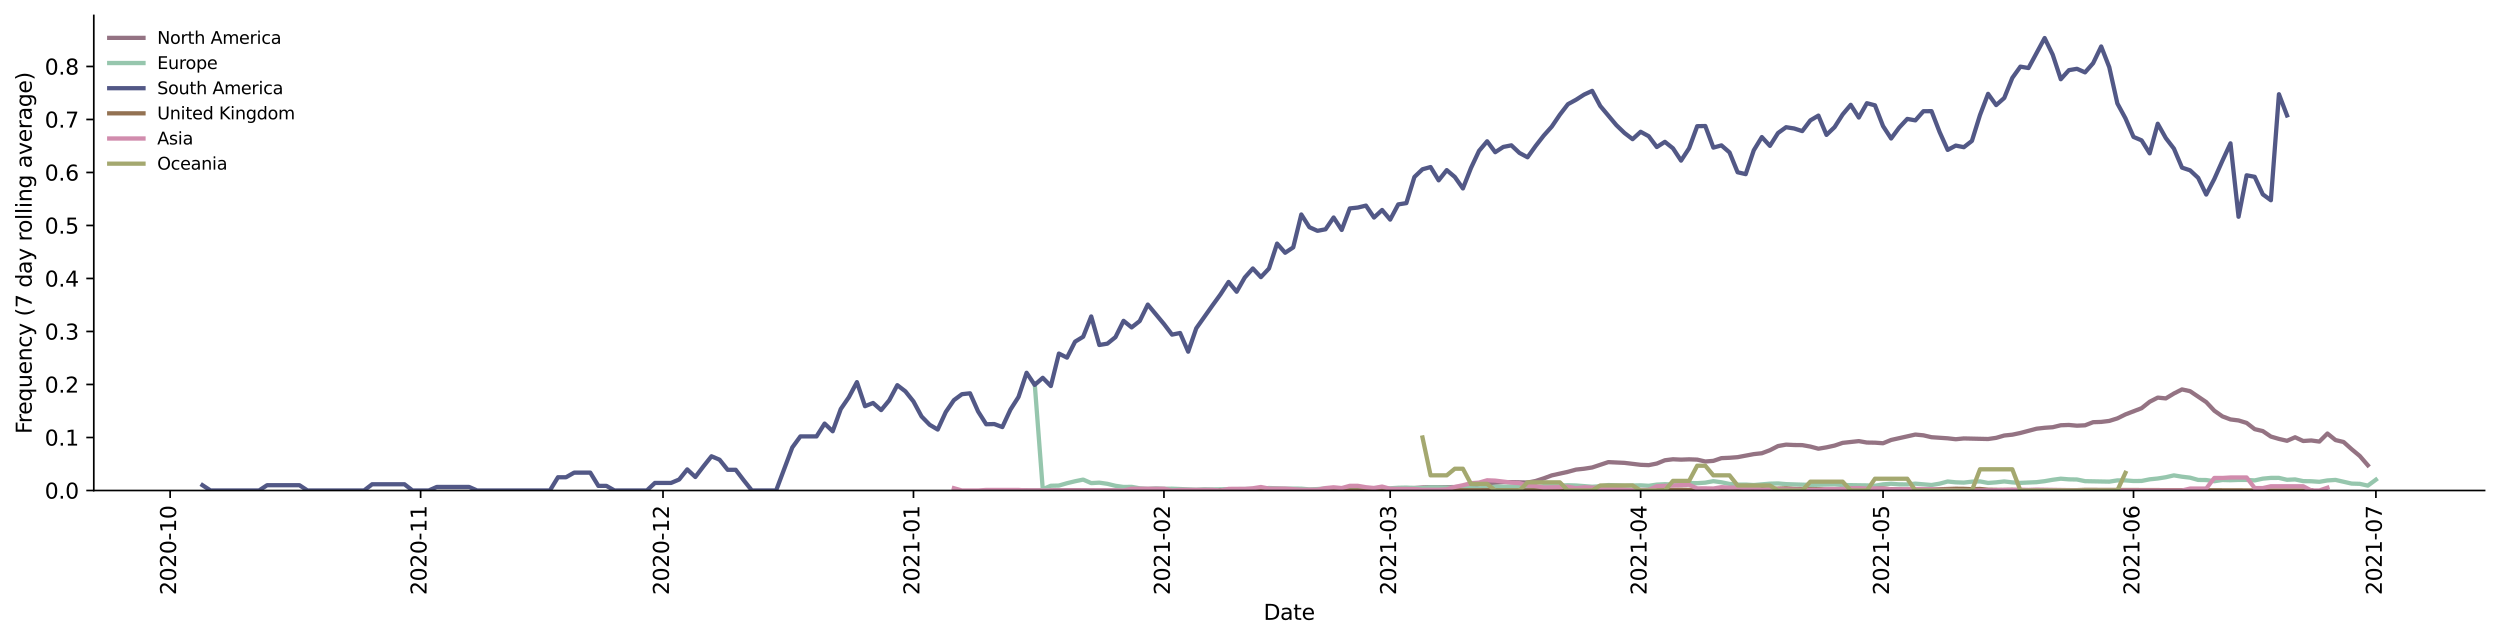 <?xml version="1.0" encoding="utf-8" standalone="no"?>
<!DOCTYPE svg PUBLIC "-//W3C//DTD SVG 1.1//EN"
  "http://www.w3.org/Graphics/SVG/1.1/DTD/svg11.dtd">
<svg height="298.621pt" version="1.1" viewBox="0 0 1166.981 298.621" width="1166.981pt" xmlns="http://www.w3.org/2000/svg" xmlns:xlink="http://www.w3.org/1999/xlink">
 <defs>
  <style type="text/css">*{stroke-linecap:butt;stroke-linejoin:round;}</style>
 </defs>
 <g id="figure_1">
  <g id="patch_1">
   <path d="M 0 298.621 
L 1166.981 298.621 
L 1166.981 0 
L 0 0 
z
" style="fill:#ffffff;"/>
  </g>
  <g id="axes_1">
   <g id="patch_2">
    <path d="M 43.781 228.96 
L 1159.781 228.96 
L 1159.781 7.2 
L 43.781 7.2 
z
" style="fill:#ffffff;"/>
   </g>
   <g id="matplotlib.axis_1">
    <g id="xtick_1">
     <g id="line2d_1">
      <defs>
       <path d="M 0 0 
L 0 3.5 
" id="me58a232f6e" style="stroke:#000000;stroke-width:0.8;"/>
      </defs>
      <g>
       <use style="stroke:#000000;stroke-width:0.8;" x="79.422" xlink:href="#me58a232f6e" y="228.96"/>
      </g>
     </g>
     <g id="text_1">
      <!-- 2020-10 -->
      <g transform="translate(82.182 277.743)rotate(-90)scale(0.1 -0.1)">
       <defs>
        <path d="M 1228 531 
L 3431 531 
L 3431 0 
L 469 0 
L 469 531 
Q 828 903 1448 1529 
Q 2069 2156 2228 2338 
Q 2531 2678 2651 2914 
Q 2772 3150 2772 3378 
Q 2772 3750 2511 3984 
Q 2250 4219 1831 4219 
Q 1534 4219 1204 4116 
Q 875 4013 500 3803 
L 500 4441 
Q 881 4594 1212 4672 
Q 1544 4750 1819 4750 
Q 2544 4750 2975 4387 
Q 3406 4025 3406 3419 
Q 3406 3131 3298 2873 
Q 3191 2616 2906 2266 
Q 2828 2175 2409 1742 
Q 1991 1309 1228 531 
z
" id="DejaVuSans-32" transform="scale(0.016)"/>
        <path d="M 2034 4250 
Q 1547 4250 1301 3770 
Q 1056 3291 1056 2328 
Q 1056 1369 1301 889 
Q 1547 409 2034 409 
Q 2525 409 2770 889 
Q 3016 1369 3016 2328 
Q 3016 3291 2770 3770 
Q 2525 4250 2034 4250 
z
M 2034 4750 
Q 2819 4750 3233 4129 
Q 3647 3509 3647 2328 
Q 3647 1150 3233 529 
Q 2819 -91 2034 -91 
Q 1250 -91 836 529 
Q 422 1150 422 2328 
Q 422 3509 836 4129 
Q 1250 4750 2034 4750 
z
" id="DejaVuSans-30" transform="scale(0.016)"/>
        <path d="M 313 2009 
L 1997 2009 
L 1997 1497 
L 313 1497 
L 313 2009 
z
" id="DejaVuSans-2d" transform="scale(0.016)"/>
        <path d="M 794 531 
L 1825 531 
L 1825 4091 
L 703 3866 
L 703 4441 
L 1819 4666 
L 2450 4666 
L 2450 531 
L 3481 531 
L 3481 0 
L 794 0 
L 794 531 
z
" id="DejaVuSans-31" transform="scale(0.016)"/>
       </defs>
       <use xlink:href="#DejaVuSans-32"/>
       <use x="63.623" xlink:href="#DejaVuSans-30"/>
       <use x="127.246" xlink:href="#DejaVuSans-32"/>
       <use x="190.869" xlink:href="#DejaVuSans-30"/>
       <use x="254.492" xlink:href="#DejaVuSans-2d"/>
       <use x="290.576" xlink:href="#DejaVuSans-31"/>
       <use x="354.199" xlink:href="#DejaVuSans-30"/>
      </g>
     </g>
    </g>
    <g id="xtick_2">
     <g id="line2d_2">
      <g>
       <use style="stroke:#000000;stroke-width:0.8;" x="196.34" xlink:href="#me58a232f6e" y="228.96"/>
      </g>
     </g>
     <g id="text_2">
      <!-- 2020-11 -->
      <g transform="translate(199.1 277.743)rotate(-90)scale(0.1 -0.1)">
       <use xlink:href="#DejaVuSans-32"/>
       <use x="63.623" xlink:href="#DejaVuSans-30"/>
       <use x="127.246" xlink:href="#DejaVuSans-32"/>
       <use x="190.869" xlink:href="#DejaVuSans-30"/>
       <use x="254.492" xlink:href="#DejaVuSans-2d"/>
       <use x="290.576" xlink:href="#DejaVuSans-31"/>
       <use x="354.199" xlink:href="#DejaVuSans-31"/>
      </g>
     </g>
    </g>
    <g id="xtick_3">
     <g id="line2d_3">
      <g>
       <use style="stroke:#000000;stroke-width:0.8;" x="309.487" xlink:href="#me58a232f6e" y="228.96"/>
      </g>
     </g>
     <g id="text_3">
      <!-- 2020-12 -->
      <g transform="translate(312.246 277.743)rotate(-90)scale(0.1 -0.1)">
       <use xlink:href="#DejaVuSans-32"/>
       <use x="63.623" xlink:href="#DejaVuSans-30"/>
       <use x="127.246" xlink:href="#DejaVuSans-32"/>
       <use x="190.869" xlink:href="#DejaVuSans-30"/>
       <use x="254.492" xlink:href="#DejaVuSans-2d"/>
       <use x="290.576" xlink:href="#DejaVuSans-31"/>
       <use x="354.199" xlink:href="#DejaVuSans-32"/>
      </g>
     </g>
    </g>
    <g id="xtick_4">
     <g id="line2d_4">
      <g>
       <use style="stroke:#000000;stroke-width:0.8;" x="426.404" xlink:href="#me58a232f6e" y="228.96"/>
      </g>
     </g>
     <g id="text_4">
      <!-- 2021-01 -->
      <g transform="translate(429.164 277.743)rotate(-90)scale(0.1 -0.1)">
       <use xlink:href="#DejaVuSans-32"/>
       <use x="63.623" xlink:href="#DejaVuSans-30"/>
       <use x="127.246" xlink:href="#DejaVuSans-32"/>
       <use x="190.869" xlink:href="#DejaVuSans-31"/>
       <use x="254.492" xlink:href="#DejaVuSans-2d"/>
       <use x="290.576" xlink:href="#DejaVuSans-30"/>
       <use x="354.199" xlink:href="#DejaVuSans-31"/>
      </g>
     </g>
    </g>
    <g id="xtick_5">
     <g id="line2d_5">
      <g>
       <use style="stroke:#000000;stroke-width:0.8;" x="543.322" xlink:href="#me58a232f6e" y="228.96"/>
      </g>
     </g>
     <g id="text_5">
      <!-- 2021-02 -->
      <g transform="translate(546.082 277.743)rotate(-90)scale(0.1 -0.1)">
       <use xlink:href="#DejaVuSans-32"/>
       <use x="63.623" xlink:href="#DejaVuSans-30"/>
       <use x="127.246" xlink:href="#DejaVuSans-32"/>
       <use x="190.869" xlink:href="#DejaVuSans-31"/>
       <use x="254.492" xlink:href="#DejaVuSans-2d"/>
       <use x="290.576" xlink:href="#DejaVuSans-30"/>
       <use x="354.199" xlink:href="#DejaVuSans-32"/>
      </g>
     </g>
    </g>
    <g id="xtick_6">
     <g id="line2d_6">
      <g>
       <use style="stroke:#000000;stroke-width:0.8;" x="648.926" xlink:href="#me58a232f6e" y="228.96"/>
      </g>
     </g>
     <g id="text_6">
      <!-- 2021-03 -->
      <g transform="translate(651.685 277.743)rotate(-90)scale(0.1 -0.1)">
       <defs>
        <path d="M 2597 2516 
Q 3050 2419 3304 2112 
Q 3559 1806 3559 1356 
Q 3559 666 3084 287 
Q 2609 -91 1734 -91 
Q 1441 -91 1130 -33 
Q 819 25 488 141 
L 488 750 
Q 750 597 1062 519 
Q 1375 441 1716 441 
Q 2309 441 2620 675 
Q 2931 909 2931 1356 
Q 2931 1769 2642 2001 
Q 2353 2234 1838 2234 
L 1294 2234 
L 1294 2753 
L 1863 2753 
Q 2328 2753 2575 2939 
Q 2822 3125 2822 3475 
Q 2822 3834 2567 4026 
Q 2313 4219 1838 4219 
Q 1578 4219 1281 4162 
Q 984 4106 628 3988 
L 628 4550 
Q 988 4650 1302 4700 
Q 1616 4750 1894 4750 
Q 2613 4750 3031 4423 
Q 3450 4097 3450 3541 
Q 3450 3153 3228 2886 
Q 3006 2619 2597 2516 
z
" id="DejaVuSans-33" transform="scale(0.016)"/>
       </defs>
       <use xlink:href="#DejaVuSans-32"/>
       <use x="63.623" xlink:href="#DejaVuSans-30"/>
       <use x="127.246" xlink:href="#DejaVuSans-32"/>
       <use x="190.869" xlink:href="#DejaVuSans-31"/>
       <use x="254.492" xlink:href="#DejaVuSans-2d"/>
       <use x="290.576" xlink:href="#DejaVuSans-30"/>
       <use x="354.199" xlink:href="#DejaVuSans-33"/>
      </g>
     </g>
    </g>
    <g id="xtick_7">
     <g id="line2d_7">
      <g>
       <use style="stroke:#000000;stroke-width:0.8;" x="765.843" xlink:href="#me58a232f6e" y="228.96"/>
      </g>
     </g>
     <g id="text_7">
      <!-- 2021-04 -->
      <g transform="translate(768.603 277.743)rotate(-90)scale(0.1 -0.1)">
       <defs>
        <path d="M 2419 4116 
L 825 1625 
L 2419 1625 
L 2419 4116 
z
M 2253 4666 
L 3047 4666 
L 3047 1625 
L 3713 1625 
L 3713 1100 
L 3047 1100 
L 3047 0 
L 2419 0 
L 2419 1100 
L 313 1100 
L 313 1709 
L 2253 4666 
z
" id="DejaVuSans-34" transform="scale(0.016)"/>
       </defs>
       <use xlink:href="#DejaVuSans-32"/>
       <use x="63.623" xlink:href="#DejaVuSans-30"/>
       <use x="127.246" xlink:href="#DejaVuSans-32"/>
       <use x="190.869" xlink:href="#DejaVuSans-31"/>
       <use x="254.492" xlink:href="#DejaVuSans-2d"/>
       <use x="290.576" xlink:href="#DejaVuSans-30"/>
       <use x="354.199" xlink:href="#DejaVuSans-34"/>
      </g>
     </g>
    </g>
    <g id="xtick_8">
     <g id="line2d_8">
      <g>
       <use style="stroke:#000000;stroke-width:0.8;" x="878.99" xlink:href="#me58a232f6e" y="228.96"/>
      </g>
     </g>
     <g id="text_8">
      <!-- 2021-05 -->
      <g transform="translate(881.749 277.743)rotate(-90)scale(0.1 -0.1)">
       <defs>
        <path d="M 691 4666 
L 3169 4666 
L 3169 4134 
L 1269 4134 
L 1269 2991 
Q 1406 3038 1543 3061 
Q 1681 3084 1819 3084 
Q 2600 3084 3056 2656 
Q 3513 2228 3513 1497 
Q 3513 744 3044 326 
Q 2575 -91 1722 -91 
Q 1428 -91 1123 -41 
Q 819 9 494 109 
L 494 744 
Q 775 591 1075 516 
Q 1375 441 1709 441 
Q 2250 441 2565 725 
Q 2881 1009 2881 1497 
Q 2881 1984 2565 2268 
Q 2250 2553 1709 2553 
Q 1456 2553 1204 2497 
Q 953 2441 691 2322 
L 691 4666 
z
" id="DejaVuSans-35" transform="scale(0.016)"/>
       </defs>
       <use xlink:href="#DejaVuSans-32"/>
       <use x="63.623" xlink:href="#DejaVuSans-30"/>
       <use x="127.246" xlink:href="#DejaVuSans-32"/>
       <use x="190.869" xlink:href="#DejaVuSans-31"/>
       <use x="254.492" xlink:href="#DejaVuSans-2d"/>
       <use x="290.576" xlink:href="#DejaVuSans-30"/>
       <use x="354.199" xlink:href="#DejaVuSans-35"/>
      </g>
     </g>
    </g>
    <g id="xtick_9">
     <g id="line2d_9">
      <g>
       <use style="stroke:#000000;stroke-width:0.8;" x="995.908" xlink:href="#me58a232f6e" y="228.96"/>
      </g>
     </g>
     <g id="text_9">
      <!-- 2021-06 -->
      <g transform="translate(998.667 277.743)rotate(-90)scale(0.1 -0.1)">
       <defs>
        <path d="M 2113 2584 
Q 1688 2584 1439 2293 
Q 1191 2003 1191 1497 
Q 1191 994 1439 701 
Q 1688 409 2113 409 
Q 2538 409 2786 701 
Q 3034 994 3034 1497 
Q 3034 2003 2786 2293 
Q 2538 2584 2113 2584 
z
M 3366 4563 
L 3366 3988 
Q 3128 4100 2886 4159 
Q 2644 4219 2406 4219 
Q 1781 4219 1451 3797 
Q 1122 3375 1075 2522 
Q 1259 2794 1537 2939 
Q 1816 3084 2150 3084 
Q 2853 3084 3261 2657 
Q 3669 2231 3669 1497 
Q 3669 778 3244 343 
Q 2819 -91 2113 -91 
Q 1303 -91 875 529 
Q 447 1150 447 2328 
Q 447 3434 972 4092 
Q 1497 4750 2381 4750 
Q 2619 4750 2861 4703 
Q 3103 4656 3366 4563 
z
" id="DejaVuSans-36" transform="scale(0.016)"/>
       </defs>
       <use xlink:href="#DejaVuSans-32"/>
       <use x="63.623" xlink:href="#DejaVuSans-30"/>
       <use x="127.246" xlink:href="#DejaVuSans-32"/>
       <use x="190.869" xlink:href="#DejaVuSans-31"/>
       <use x="254.492" xlink:href="#DejaVuSans-2d"/>
       <use x="290.576" xlink:href="#DejaVuSans-30"/>
       <use x="354.199" xlink:href="#DejaVuSans-36"/>
      </g>
     </g>
    </g>
    <g id="xtick_10">
     <g id="line2d_10">
      <g>
       <use style="stroke:#000000;stroke-width:0.8;" x="1109.054" xlink:href="#me58a232f6e" y="228.96"/>
      </g>
     </g>
     <g id="text_10">
      <!-- 2021-07 -->
      <g transform="translate(1111.813 277.743)rotate(-90)scale(0.1 -0.1)">
       <defs>
        <path d="M 525 4666 
L 3525 4666 
L 3525 4397 
L 1831 0 
L 1172 0 
L 2766 4134 
L 525 4134 
L 525 4666 
z
" id="DejaVuSans-37" transform="scale(0.016)"/>
       </defs>
       <use xlink:href="#DejaVuSans-32"/>
       <use x="63.623" xlink:href="#DejaVuSans-30"/>
       <use x="127.246" xlink:href="#DejaVuSans-32"/>
       <use x="190.869" xlink:href="#DejaVuSans-31"/>
       <use x="254.492" xlink:href="#DejaVuSans-2d"/>
       <use x="290.576" xlink:href="#DejaVuSans-30"/>
       <use x="354.199" xlink:href="#DejaVuSans-37"/>
      </g>
     </g>
    </g>
    <g id="text_11">
     <!-- Date -->
     <g transform="translate(589.83 289.341)scale(0.1 -0.1)">
      <defs>
       <path d="M 1259 4147 
L 1259 519 
L 2022 519 
Q 2988 519 3436 956 
Q 3884 1394 3884 2338 
Q 3884 3275 3436 3711 
Q 2988 4147 2022 4147 
L 1259 4147 
z
M 628 4666 
L 1925 4666 
Q 3281 4666 3915 4102 
Q 4550 3538 4550 2338 
Q 4550 1131 3912 565 
Q 3275 0 1925 0 
L 628 0 
L 628 4666 
z
" id="DejaVuSans-44" transform="scale(0.016)"/>
       <path d="M 2194 1759 
Q 1497 1759 1228 1600 
Q 959 1441 959 1056 
Q 959 750 1161 570 
Q 1363 391 1709 391 
Q 2188 391 2477 730 
Q 2766 1069 2766 1631 
L 2766 1759 
L 2194 1759 
z
M 3341 1997 
L 3341 0 
L 2766 0 
L 2766 531 
Q 2569 213 2275 61 
Q 1981 -91 1556 -91 
Q 1019 -91 701 211 
Q 384 513 384 1019 
Q 384 1609 779 1909 
Q 1175 2209 1959 2209 
L 2766 2209 
L 2766 2266 
Q 2766 2663 2505 2880 
Q 2244 3097 1772 3097 
Q 1472 3097 1187 3025 
Q 903 2953 641 2809 
L 641 3341 
Q 956 3463 1253 3523 
Q 1550 3584 1831 3584 
Q 2591 3584 2966 3190 
Q 3341 2797 3341 1997 
z
" id="DejaVuSans-61" transform="scale(0.016)"/>
       <path d="M 1172 4494 
L 1172 3500 
L 2356 3500 
L 2356 3053 
L 1172 3053 
L 1172 1153 
Q 1172 725 1289 603 
Q 1406 481 1766 481 
L 2356 481 
L 2356 0 
L 1766 0 
Q 1100 0 847 248 
Q 594 497 594 1153 
L 594 3053 
L 172 3053 
L 172 3500 
L 594 3500 
L 594 4494 
L 1172 4494 
z
" id="DejaVuSans-74" transform="scale(0.016)"/>
       <path d="M 3597 1894 
L 3597 1613 
L 953 1613 
Q 991 1019 1311 708 
Q 1631 397 2203 397 
Q 2534 397 2845 478 
Q 3156 559 3463 722 
L 3463 178 
Q 3153 47 2828 -22 
Q 2503 -91 2169 -91 
Q 1331 -91 842 396 
Q 353 884 353 1716 
Q 353 2575 817 3079 
Q 1281 3584 2069 3584 
Q 2775 3584 3186 3129 
Q 3597 2675 3597 1894 
z
M 3022 2063 
Q 3016 2534 2758 2815 
Q 2500 3097 2075 3097 
Q 1594 3097 1305 2825 
Q 1016 2553 972 2059 
L 3022 2063 
z
" id="DejaVuSans-65" transform="scale(0.016)"/>
      </defs>
      <use xlink:href="#DejaVuSans-44"/>
      <use x="77.002" xlink:href="#DejaVuSans-61"/>
      <use x="138.281" xlink:href="#DejaVuSans-74"/>
      <use x="177.49" xlink:href="#DejaVuSans-65"/>
     </g>
    </g>
   </g>
   <g id="matplotlib.axis_2">
    <g id="ytick_1">
     <g id="line2d_11">
      <defs>
       <path d="M 0 0 
L -3.5 0 
" id="m8649a1bf02" style="stroke:#000000;stroke-width:0.8;"/>
      </defs>
      <g>
       <use style="stroke:#000000;stroke-width:0.8;" x="43.781" xlink:href="#m8649a1bf02" y="228.96"/>
      </g>
     </g>
     <g id="text_12">
      <!-- 0.0 -->
      <g transform="translate(20.878 232.759)scale(0.1 -0.1)">
       <defs>
        <path d="M 684 794 
L 1344 794 
L 1344 0 
L 684 0 
L 684 794 
z
" id="DejaVuSans-2e" transform="scale(0.016)"/>
       </defs>
       <use xlink:href="#DejaVuSans-30"/>
       <use x="63.623" xlink:href="#DejaVuSans-2e"/>
       <use x="95.41" xlink:href="#DejaVuSans-30"/>
      </g>
     </g>
    </g>
    <g id="ytick_2">
     <g id="line2d_12">
      <g>
       <use style="stroke:#000000;stroke-width:0.8;" x="43.781" xlink:href="#m8649a1bf02" y="204.219"/>
      </g>
     </g>
     <g id="text_13">
      <!-- 0.1 -->
      <g transform="translate(20.878 208.018)scale(0.1 -0.1)">
       <use xlink:href="#DejaVuSans-30"/>
       <use x="63.623" xlink:href="#DejaVuSans-2e"/>
       <use x="95.41" xlink:href="#DejaVuSans-31"/>
      </g>
     </g>
    </g>
    <g id="ytick_3">
     <g id="line2d_13">
      <g>
       <use style="stroke:#000000;stroke-width:0.8;" x="43.781" xlink:href="#m8649a1bf02" y="179.477"/>
      </g>
     </g>
     <g id="text_14">
      <!-- 0.2 -->
      <g transform="translate(20.878 183.276)scale(0.1 -0.1)">
       <use xlink:href="#DejaVuSans-30"/>
       <use x="63.623" xlink:href="#DejaVuSans-2e"/>
       <use x="95.41" xlink:href="#DejaVuSans-32"/>
      </g>
     </g>
    </g>
    <g id="ytick_4">
     <g id="line2d_14">
      <g>
       <use style="stroke:#000000;stroke-width:0.8;" x="43.781" xlink:href="#m8649a1bf02" y="154.736"/>
      </g>
     </g>
     <g id="text_15">
      <!-- 0.3 -->
      <g transform="translate(20.878 158.535)scale(0.1 -0.1)">
       <use xlink:href="#DejaVuSans-30"/>
       <use x="63.623" xlink:href="#DejaVuSans-2e"/>
       <use x="95.41" xlink:href="#DejaVuSans-33"/>
      </g>
     </g>
    </g>
    <g id="ytick_5">
     <g id="line2d_15">
      <g>
       <use style="stroke:#000000;stroke-width:0.8;" x="43.781" xlink:href="#m8649a1bf02" y="129.994"/>
      </g>
     </g>
     <g id="text_16">
      <!-- 0.4 -->
      <g transform="translate(20.878 133.793)scale(0.1 -0.1)">
       <use xlink:href="#DejaVuSans-30"/>
       <use x="63.623" xlink:href="#DejaVuSans-2e"/>
       <use x="95.41" xlink:href="#DejaVuSans-34"/>
      </g>
     </g>
    </g>
    <g id="ytick_6">
     <g id="line2d_16">
      <g>
       <use style="stroke:#000000;stroke-width:0.8;" x="43.781" xlink:href="#m8649a1bf02" y="105.253"/>
      </g>
     </g>
     <g id="text_17">
      <!-- 0.5 -->
      <g transform="translate(20.878 109.052)scale(0.1 -0.1)">
       <use xlink:href="#DejaVuSans-30"/>
       <use x="63.623" xlink:href="#DejaVuSans-2e"/>
       <use x="95.41" xlink:href="#DejaVuSans-35"/>
      </g>
     </g>
    </g>
    <g id="ytick_7">
     <g id="line2d_17">
      <g>
       <use style="stroke:#000000;stroke-width:0.8;" x="43.781" xlink:href="#m8649a1bf02" y="80.511"/>
      </g>
     </g>
     <g id="text_18">
      <!-- 0.6 -->
      <g transform="translate(20.878 84.31)scale(0.1 -0.1)">
       <use xlink:href="#DejaVuSans-30"/>
       <use x="63.623" xlink:href="#DejaVuSans-2e"/>
       <use x="95.41" xlink:href="#DejaVuSans-36"/>
      </g>
     </g>
    </g>
    <g id="ytick_8">
     <g id="line2d_18">
      <g>
       <use style="stroke:#000000;stroke-width:0.8;" x="43.781" xlink:href="#m8649a1bf02" y="55.77"/>
      </g>
     </g>
     <g id="text_19">
      <!-- 0.7 -->
      <g transform="translate(20.878 59.569)scale(0.1 -0.1)">
       <use xlink:href="#DejaVuSans-30"/>
       <use x="63.623" xlink:href="#DejaVuSans-2e"/>
       <use x="95.41" xlink:href="#DejaVuSans-37"/>
      </g>
     </g>
    </g>
    <g id="ytick_9">
     <g id="line2d_19">
      <g>
       <use style="stroke:#000000;stroke-width:0.8;" x="43.781" xlink:href="#m8649a1bf02" y="31.028"/>
      </g>
     </g>
     <g id="text_20">
      <!-- 0.8 -->
      <g transform="translate(20.878 34.827)scale(0.1 -0.1)">
       <defs>
        <path d="M 2034 2216 
Q 1584 2216 1326 1975 
Q 1069 1734 1069 1313 
Q 1069 891 1326 650 
Q 1584 409 2034 409 
Q 2484 409 2743 651 
Q 3003 894 3003 1313 
Q 3003 1734 2745 1975 
Q 2488 2216 2034 2216 
z
M 1403 2484 
Q 997 2584 770 2862 
Q 544 3141 544 3541 
Q 544 4100 942 4425 
Q 1341 4750 2034 4750 
Q 2731 4750 3128 4425 
Q 3525 4100 3525 3541 
Q 3525 3141 3298 2862 
Q 3072 2584 2669 2484 
Q 3125 2378 3379 2068 
Q 3634 1759 3634 1313 
Q 3634 634 3220 271 
Q 2806 -91 2034 -91 
Q 1263 -91 848 271 
Q 434 634 434 1313 
Q 434 1759 690 2068 
Q 947 2378 1403 2484 
z
M 1172 3481 
Q 1172 3119 1398 2916 
Q 1625 2713 2034 2713 
Q 2441 2713 2670 2916 
Q 2900 3119 2900 3481 
Q 2900 3844 2670 4047 
Q 2441 4250 2034 4250 
Q 1625 4250 1398 4047 
Q 1172 3844 1172 3481 
z
" id="DejaVuSans-38" transform="scale(0.016)"/>
       </defs>
       <use xlink:href="#DejaVuSans-30"/>
       <use x="63.623" xlink:href="#DejaVuSans-2e"/>
       <use x="95.41" xlink:href="#DejaVuSans-38"/>
      </g>
     </g>
    </g>
    <g id="text_21">
     <!-- Frequency (7 day rolling average) -->
     <g transform="translate(14.798 202.529)rotate(-90)scale(0.1 -0.1)">
      <defs>
       <path d="M 628 4666 
L 3309 4666 
L 3309 4134 
L 1259 4134 
L 1259 2759 
L 3109 2759 
L 3109 2228 
L 1259 2228 
L 1259 0 
L 628 0 
L 628 4666 
z
" id="DejaVuSans-46" transform="scale(0.016)"/>
       <path d="M 2631 2963 
Q 2534 3019 2420 3045 
Q 2306 3072 2169 3072 
Q 1681 3072 1420 2755 
Q 1159 2438 1159 1844 
L 1159 0 
L 581 0 
L 581 3500 
L 1159 3500 
L 1159 2956 
Q 1341 3275 1631 3429 
Q 1922 3584 2338 3584 
Q 2397 3584 2469 3576 
Q 2541 3569 2628 3553 
L 2631 2963 
z
" id="DejaVuSans-72" transform="scale(0.016)"/>
       <path d="M 947 1747 
Q 947 1113 1208 752 
Q 1469 391 1925 391 
Q 2381 391 2643 752 
Q 2906 1113 2906 1747 
Q 2906 2381 2643 2742 
Q 2381 3103 1925 3103 
Q 1469 3103 1208 2742 
Q 947 2381 947 1747 
z
M 2906 525 
Q 2725 213 2448 61 
Q 2172 -91 1784 -91 
Q 1150 -91 751 415 
Q 353 922 353 1747 
Q 353 2572 751 3078 
Q 1150 3584 1784 3584 
Q 2172 3584 2448 3432 
Q 2725 3281 2906 2969 
L 2906 3500 
L 3481 3500 
L 3481 -1331 
L 2906 -1331 
L 2906 525 
z
" id="DejaVuSans-71" transform="scale(0.016)"/>
       <path d="M 544 1381 
L 544 3500 
L 1119 3500 
L 1119 1403 
Q 1119 906 1312 657 
Q 1506 409 1894 409 
Q 2359 409 2629 706 
Q 2900 1003 2900 1516 
L 2900 3500 
L 3475 3500 
L 3475 0 
L 2900 0 
L 2900 538 
Q 2691 219 2414 64 
Q 2138 -91 1772 -91 
Q 1169 -91 856 284 
Q 544 659 544 1381 
z
M 1991 3584 
L 1991 3584 
z
" id="DejaVuSans-75" transform="scale(0.016)"/>
       <path d="M 3513 2113 
L 3513 0 
L 2938 0 
L 2938 2094 
Q 2938 2591 2744 2837 
Q 2550 3084 2163 3084 
Q 1697 3084 1428 2787 
Q 1159 2491 1159 1978 
L 1159 0 
L 581 0 
L 581 3500 
L 1159 3500 
L 1159 2956 
Q 1366 3272 1645 3428 
Q 1925 3584 2291 3584 
Q 2894 3584 3203 3211 
Q 3513 2838 3513 2113 
z
" id="DejaVuSans-6e" transform="scale(0.016)"/>
       <path d="M 3122 3366 
L 3122 2828 
Q 2878 2963 2633 3030 
Q 2388 3097 2138 3097 
Q 1578 3097 1268 2742 
Q 959 2388 959 1747 
Q 959 1106 1268 751 
Q 1578 397 2138 397 
Q 2388 397 2633 464 
Q 2878 531 3122 666 
L 3122 134 
Q 2881 22 2623 -34 
Q 2366 -91 2075 -91 
Q 1284 -91 818 406 
Q 353 903 353 1747 
Q 353 2603 823 3093 
Q 1294 3584 2113 3584 
Q 2378 3584 2631 3529 
Q 2884 3475 3122 3366 
z
" id="DejaVuSans-63" transform="scale(0.016)"/>
       <path d="M 2059 -325 
Q 1816 -950 1584 -1140 
Q 1353 -1331 966 -1331 
L 506 -1331 
L 506 -850 
L 844 -850 
Q 1081 -850 1212 -737 
Q 1344 -625 1503 -206 
L 1606 56 
L 191 3500 
L 800 3500 
L 1894 763 
L 2988 3500 
L 3597 3500 
L 2059 -325 
z
" id="DejaVuSans-79" transform="scale(0.016)"/>
       <path id="DejaVuSans-20" transform="scale(0.016)"/>
       <path d="M 1984 4856 
Q 1566 4138 1362 3434 
Q 1159 2731 1159 2009 
Q 1159 1288 1364 580 
Q 1569 -128 1984 -844 
L 1484 -844 
Q 1016 -109 783 600 
Q 550 1309 550 2009 
Q 550 2706 781 3412 
Q 1013 4119 1484 4856 
L 1984 4856 
z
" id="DejaVuSans-28" transform="scale(0.016)"/>
       <path d="M 2906 2969 
L 2906 4863 
L 3481 4863 
L 3481 0 
L 2906 0 
L 2906 525 
Q 2725 213 2448 61 
Q 2172 -91 1784 -91 
Q 1150 -91 751 415 
Q 353 922 353 1747 
Q 353 2572 751 3078 
Q 1150 3584 1784 3584 
Q 2172 3584 2448 3432 
Q 2725 3281 2906 2969 
z
M 947 1747 
Q 947 1113 1208 752 
Q 1469 391 1925 391 
Q 2381 391 2643 752 
Q 2906 1113 2906 1747 
Q 2906 2381 2643 2742 
Q 2381 3103 1925 3103 
Q 1469 3103 1208 2742 
Q 947 2381 947 1747 
z
" id="DejaVuSans-64" transform="scale(0.016)"/>
       <path d="M 1959 3097 
Q 1497 3097 1228 2736 
Q 959 2375 959 1747 
Q 959 1119 1226 758 
Q 1494 397 1959 397 
Q 2419 397 2687 759 
Q 2956 1122 2956 1747 
Q 2956 2369 2687 2733 
Q 2419 3097 1959 3097 
z
M 1959 3584 
Q 2709 3584 3137 3096 
Q 3566 2609 3566 1747 
Q 3566 888 3137 398 
Q 2709 -91 1959 -91 
Q 1206 -91 779 398 
Q 353 888 353 1747 
Q 353 2609 779 3096 
Q 1206 3584 1959 3584 
z
" id="DejaVuSans-6f" transform="scale(0.016)"/>
       <path d="M 603 4863 
L 1178 4863 
L 1178 0 
L 603 0 
L 603 4863 
z
" id="DejaVuSans-6c" transform="scale(0.016)"/>
       <path d="M 603 3500 
L 1178 3500 
L 1178 0 
L 603 0 
L 603 3500 
z
M 603 4863 
L 1178 4863 
L 1178 4134 
L 603 4134 
L 603 4863 
z
" id="DejaVuSans-69" transform="scale(0.016)"/>
       <path d="M 2906 1791 
Q 2906 2416 2648 2759 
Q 2391 3103 1925 3103 
Q 1463 3103 1205 2759 
Q 947 2416 947 1791 
Q 947 1169 1205 825 
Q 1463 481 1925 481 
Q 2391 481 2648 825 
Q 2906 1169 2906 1791 
z
M 3481 434 
Q 3481 -459 3084 -895 
Q 2688 -1331 1869 -1331 
Q 1566 -1331 1297 -1286 
Q 1028 -1241 775 -1147 
L 775 -588 
Q 1028 -725 1275 -790 
Q 1522 -856 1778 -856 
Q 2344 -856 2625 -561 
Q 2906 -266 2906 331 
L 2906 616 
Q 2728 306 2450 153 
Q 2172 0 1784 0 
Q 1141 0 747 490 
Q 353 981 353 1791 
Q 353 2603 747 3093 
Q 1141 3584 1784 3584 
Q 2172 3584 2450 3431 
Q 2728 3278 2906 2969 
L 2906 3500 
L 3481 3500 
L 3481 434 
z
" id="DejaVuSans-67" transform="scale(0.016)"/>
       <path d="M 191 3500 
L 800 3500 
L 1894 563 
L 2988 3500 
L 3597 3500 
L 2284 0 
L 1503 0 
L 191 3500 
z
" id="DejaVuSans-76" transform="scale(0.016)"/>
       <path d="M 513 4856 
L 1013 4856 
Q 1481 4119 1714 3412 
Q 1947 2706 1947 2009 
Q 1947 1309 1714 600 
Q 1481 -109 1013 -844 
L 513 -844 
Q 928 -128 1133 580 
Q 1338 1288 1338 2009 
Q 1338 2731 1133 3434 
Q 928 4138 513 4856 
z
" id="DejaVuSans-29" transform="scale(0.016)"/>
      </defs>
      <use xlink:href="#DejaVuSans-46"/>
      <use x="50.27" xlink:href="#DejaVuSans-72"/>
      <use x="89.133" xlink:href="#DejaVuSans-65"/>
      <use x="150.656" xlink:href="#DejaVuSans-71"/>
      <use x="214.133" xlink:href="#DejaVuSans-75"/>
      <use x="277.512" xlink:href="#DejaVuSans-65"/>
      <use x="339.035" xlink:href="#DejaVuSans-6e"/>
      <use x="402.414" xlink:href="#DejaVuSans-63"/>
      <use x="457.395" xlink:href="#DejaVuSans-79"/>
      <use x="516.574" xlink:href="#DejaVuSans-20"/>
      <use x="548.361" xlink:href="#DejaVuSans-28"/>
      <use x="587.375" xlink:href="#DejaVuSans-37"/>
      <use x="650.998" xlink:href="#DejaVuSans-20"/>
      <use x="682.785" xlink:href="#DejaVuSans-64"/>
      <use x="746.262" xlink:href="#DejaVuSans-61"/>
      <use x="807.541" xlink:href="#DejaVuSans-79"/>
      <use x="866.721" xlink:href="#DejaVuSans-20"/>
      <use x="898.508" xlink:href="#DejaVuSans-72"/>
      <use x="937.371" xlink:href="#DejaVuSans-6f"/>
      <use x="998.553" xlink:href="#DejaVuSans-6c"/>
      <use x="1026.336" xlink:href="#DejaVuSans-6c"/>
      <use x="1054.119" xlink:href="#DejaVuSans-69"/>
      <use x="1081.902" xlink:href="#DejaVuSans-6e"/>
      <use x="1145.281" xlink:href="#DejaVuSans-67"/>
      <use x="1208.758" xlink:href="#DejaVuSans-20"/>
      <use x="1240.545" xlink:href="#DejaVuSans-61"/>
      <use x="1301.824" xlink:href="#DejaVuSans-76"/>
      <use x="1361.004" xlink:href="#DejaVuSans-65"/>
      <use x="1422.527" xlink:href="#DejaVuSans-72"/>
      <use x="1463.641" xlink:href="#DejaVuSans-61"/>
      <use x="1524.92" xlink:href="#DejaVuSans-67"/>
      <use x="1588.396" xlink:href="#DejaVuSans-65"/>
      <use x="1649.92" xlink:href="#DejaVuSans-29"/>
     </g>
    </g>
   </g>
   <g id="line2d_20">
    <path clip-path="url(#p4cc1a1b7ec)" d="M 471.663 228.873 
L 482.978 228.96 
L 490.521 228.877 
L 501.835 228.812 
L 509.378 228.895 
L 520.693 228.96 
L 543.322 228.939 
L 558.408 228.915 
L 577.266 228.803 
L 592.352 228.889 
L 603.667 228.743 
L 618.753 228.82 
L 645.154 228.304 
L 648.926 228.324 
L 656.469 227.889 
L 660.24 227.808 
L 664.012 227.545 
L 667.783 227.415 
L 671.555 227.473 
L 682.869 227.29 
L 686.641 226.805 
L 694.184 225.498 
L 697.956 225.345 
L 701.727 225.058 
L 705.499 225.055 
L 713.042 225.237 
L 716.813 224.528 
L 720.585 223.306 
L 724.356 221.907 
L 731.9 220.242 
L 735.671 219.203 
L 739.443 218.8 
L 743.214 218.217 
L 750.757 215.711 
L 758.3 216.065 
L 765.843 216.972 
L 769.615 217.123 
L 773.387 216.377 
L 777.158 214.851 
L 780.93 214.381 
L 784.701 214.557 
L 788.473 214.414 
L 792.244 214.547 
L 796.016 215.429 
L 799.787 215.128 
L 803.559 213.857 
L 807.33 213.689 
L 811.102 213.4 
L 818.645 211.98 
L 822.417 211.571 
L 826.188 210.149 
L 829.96 208.223 
L 833.731 207.551 
L 837.503 207.731 
L 841.274 207.778 
L 845.046 208.452 
L 848.817 209.455 
L 852.589 208.82 
L 856.361 207.998 
L 860.132 206.727 
L 867.675 205.908 
L 871.447 206.573 
L 875.218 206.635 
L 878.99 206.909 
L 882.761 205.369 
L 894.076 202.849 
L 897.847 203.212 
L 901.619 204.087 
L 909.162 204.6 
L 912.934 205.03 
L 916.705 204.659 
L 928.02 204.926 
L 931.791 204.385 
L 935.563 203.299 
L 939.334 202.905 
L 943.106 202.109 
L 950.649 200.117 
L 954.421 199.691 
L 958.192 199.423 
L 961.964 198.509 
L 965.735 198.367 
L 969.507 198.71 
L 973.278 198.531 
L 977.05 197.078 
L 980.821 196.946 
L 984.593 196.481 
L 988.365 195.306 
L 992.136 193.447 
L 999.679 190.541 
L 1003.451 187.54 
L 1007.222 185.602 
L 1010.994 185.976 
L 1014.765 183.684 
L 1018.537 181.776 
L 1022.308 182.608 
L 1029.852 187.695 
L 1033.623 191.715 
L 1037.395 194.363 
L 1041.166 195.789 
L 1044.938 196.26 
L 1048.709 197.419 
L 1052.481 200.323 
L 1056.252 201.225 
L 1060.024 203.782 
L 1063.795 204.887 
L 1067.567 205.757 
L 1071.339 204.116 
L 1075.11 205.855 
L 1078.882 205.607 
L 1082.653 206.121 
L 1086.425 202.369 
L 1090.196 205.416 
L 1093.968 206.32 
L 1097.739 209.697 
L 1101.511 212.829 
L 1105.282 217.182 
L 1105.282 217.182 
" style="fill:none;stroke:#947383;stroke-linecap:square;stroke-width:2;"/>
   </g>
   <g id="line2d_21">
    <path clip-path="url(#p4cc1a1b7ec)" d="M 482.978 178.895 
L 486.749 228.378 
L 490.521 226.747 
L 494.292 226.651 
L 498.064 225.563 
L 501.835 224.647 
L 505.607 223.874 
L 509.378 225.505 
L 513.15 225.299 
L 516.922 225.85 
L 520.693 226.766 
L 524.465 227.317 
L 528.236 227.26 
L 532.008 227.942 
L 535.779 228.191 
L 539.551 227.964 
L 543.322 228.142 
L 547.094 228.123 
L 558.408 228.582 
L 562.18 228.384 
L 565.952 228.46 
L 573.495 228.323 
L 588.581 228.183 
L 592.352 227.8 
L 599.895 228.065 
L 607.439 228.1 
L 611.21 228.439 
L 614.982 228.295 
L 618.753 228.008 
L 622.525 228.093 
L 633.839 227.909 
L 637.611 228.147 
L 641.382 227.831 
L 645.154 227.784 
L 648.926 227.931 
L 652.697 227.682 
L 656.469 227.603 
L 660.24 227.793 
L 664.012 227.848 
L 667.783 227.477 
L 679.098 227.665 
L 682.869 227.653 
L 686.641 227.887 
L 690.413 227.984 
L 697.956 227.182 
L 701.727 227.213 
L 709.27 226.984 
L 713.042 227.363 
L 716.813 227.411 
L 720.585 226.913 
L 724.356 226.619 
L 728.128 226.674 
L 731.9 226.503 
L 735.671 226.616 
L 743.214 227.205 
L 746.986 226.992 
L 750.757 226.412 
L 758.3 226.712 
L 765.843 226.55 
L 769.615 226.762 
L 773.387 226.212 
L 777.158 226.017 
L 780.93 226.183 
L 788.473 225.459 
L 792.244 225.545 
L 796.016 225.292 
L 799.787 224.609 
L 803.559 225.122 
L 807.33 225.9 
L 811.102 226.223 
L 814.874 226.199 
L 818.645 226.415 
L 826.188 225.773 
L 829.96 225.666 
L 833.731 225.99 
L 845.046 226.353 
L 856.361 226.104 
L 860.132 226.404 
L 871.447 226.576 
L 875.218 226.748 
L 878.99 226.096 
L 882.761 225.809 
L 886.533 226.096 
L 890.304 226.109 
L 894.076 225.768 
L 901.619 226.394 
L 905.391 225.771 
L 909.162 224.763 
L 912.934 225.142 
L 916.705 225.272 
L 920.477 224.836 
L 924.248 224.722 
L 928.02 225.434 
L 931.791 225.156 
L 935.563 224.732 
L 939.334 225.172 
L 943.106 225.399 
L 950.649 225.07 
L 954.421 224.611 
L 958.192 223.958 
L 961.964 223.449 
L 965.735 223.756 
L 969.507 223.827 
L 973.278 224.606 
L 984.593 224.829 
L 988.365 224.246 
L 992.136 224.249 
L 995.908 224.538 
L 999.679 224.498 
L 1003.451 223.747 
L 1007.222 223.364 
L 1010.994 222.765 
L 1014.765 221.902 
L 1018.537 222.523 
L 1022.308 222.969 
L 1026.08 224.028 
L 1029.852 224.083 
L 1033.623 224.631 
L 1037.395 224.053 
L 1041.166 224.151 
L 1044.938 224.018 
L 1048.709 224.034 
L 1052.481 224.249 
L 1056.252 223.429 
L 1060.024 223.08 
L 1063.795 223.075 
L 1067.567 223.967 
L 1071.339 223.79 
L 1075.11 224.585 
L 1078.882 224.643 
L 1082.653 224.91 
L 1086.425 224.269 
L 1090.196 224.021 
L 1097.739 225.739 
L 1101.511 225.85 
L 1105.282 226.689 
L 1109.054 223.922 
L 1109.054 223.922 
" style="fill:none;stroke:#96c6ad;stroke-linecap:square;stroke-width:2;"/>
   </g>
   <g id="line2d_22">
    <path clip-path="url(#p4cc1a1b7ec)" d="M 94.509 226.486 
L 98.28 228.96 
L 120.909 228.96 
L 124.681 226.486 
L 139.767 226.486 
L 143.539 228.96 
L 169.939 228.96 
L 173.711 226.049 
L 188.797 226.049 
L 192.569 228.96 
L 200.112 228.96 
L 203.883 227.311 
L 218.969 227.311 
L 222.741 228.96 
L 256.685 228.96 
L 260.456 222.775 
L 264.228 222.775 
L 268 220.623 
L 275.543 220.623 
L 279.314 226.809 
L 283.086 226.809 
L 286.857 228.96 
L 301.943 228.96 
L 305.715 225.426 
L 313.258 225.426 
L 317.03 223.829 
L 320.801 219.117 
L 324.573 222.651 
L 328.344 217.703 
L 332.116 212.99 
L 335.887 214.586 
L 339.659 219.299 
L 343.43 219.299 
L 347.202 224.247 
L 350.974 228.96 
L 362.288 228.96 
L 369.831 208.876 
L 373.603 203.721 
L 381.146 203.721 
L 384.917 197.732 
L 388.689 201.311 
L 392.461 190.942 
L 396.232 185.444 
L 400.004 178.375 
L 403.775 189.604 
L 407.547 188.107 
L 411.318 191.43 
L 415.09 186.864 
L 418.861 179.795 
L 422.633 182.682 
L 426.404 187.402 
L 430.176 194.394 
L 433.948 198.273 
L 437.719 200.51 
L 441.491 192.314 
L 445.262 186.801 
L 449.034 184.005 
L 452.805 183.592 
L 456.577 192.081 
L 460.348 198.036 
L 464.12 197.942 
L 467.891 199.349 
L 471.663 191.207 
L 475.435 185.283 
L 479.206 174.008 
L 482.978 179.663 
L 486.749 176.364 
L 490.521 180.201 
L 494.292 165.046 
L 498.064 166.937 
L 501.835 159.486 
L 505.607 157.191 
L 509.378 147.718 
L 513.15 161.036 
L 516.922 160.415 
L 520.693 157.369 
L 524.465 149.767 
L 528.236 152.823 
L 532.008 149.859 
L 535.779 142.175 
L 543.322 151.248 
L 547.094 156.196 
L 550.865 155.441 
L 554.637 164.157 
L 558.408 153.247 
L 565.952 142.594 
L 569.723 137.4 
L 573.495 131.609 
L 577.266 136.176 
L 581.038 129.55 
L 584.809 125.321 
L 588.581 129.359 
L 592.352 125.334 
L 596.124 113.712 
L 599.895 117.981 
L 603.667 115.472 
L 607.439 100.118 
L 611.21 106.056 
L 614.982 107.75 
L 618.753 107.028 
L 622.525 101.528 
L 626.296 107.336 
L 630.068 97.291 
L 633.839 96.884 
L 637.611 95.972 
L 641.382 101.534 
L 645.154 98.021 
L 648.926 102.507 
L 652.697 95.408 
L 656.469 94.816 
L 660.24 82.61 
L 664.012 79.016 
L 667.783 77.977 
L 671.555 84.178 
L 675.326 79.413 
L 679.098 82.608 
L 682.869 87.964 
L 686.641 78.419 
L 690.413 70.415 
L 694.184 65.956 
L 697.956 71.04 
L 701.727 68.587 
L 705.499 67.842 
L 709.27 71.389 
L 713.042 73.412 
L 716.813 68.15 
L 720.585 63.311 
L 724.356 59.092 
L 728.128 53.529 
L 731.9 48.634 
L 735.671 46.572 
L 739.443 44.16 
L 743.214 42.418 
L 746.986 49.471 
L 754.529 58.443 
L 758.3 62.076 
L 762.072 64.965 
L 765.843 61.519 
L 769.615 63.582 
L 773.387 68.631 
L 777.158 66.206 
L 780.93 69.226 
L 784.701 74.971 
L 788.473 69.183 
L 792.244 58.906 
L 796.016 58.827 
L 799.787 68.895 
L 803.559 67.863 
L 807.33 71.146 
L 811.102 80.407 
L 814.874 81.293 
L 818.645 70.164 
L 822.417 63.985 
L 826.188 68.082 
L 829.96 62.1 
L 833.731 59.38 
L 837.503 59.973 
L 841.274 61.197 
L 845.046 56.199 
L 848.817 53.96 
L 852.589 62.962 
L 856.361 59.349 
L 860.132 53.423 
L 863.904 48.931 
L 867.675 54.859 
L 871.447 48.172 
L 875.218 49.161 
L 878.99 58.864 
L 882.761 64.651 
L 886.533 59.549 
L 890.304 55.506 
L 894.076 56.189 
L 897.847 51.905 
L 901.619 51.889 
L 905.391 61.63 
L 909.162 69.974 
L 912.934 67.962 
L 916.705 68.711 
L 920.477 65.774 
L 924.248 53.685 
L 928.02 43.813 
L 931.791 49.052 
L 935.563 45.738 
L 939.334 36.361 
L 943.106 31.107 
L 946.878 31.753 
L 954.421 17.76 
L 958.192 25.526 
L 961.964 36.977 
L 965.735 32.753 
L 969.507 32.117 
L 973.278 33.78 
L 977.05 29.504 
L 980.821 21.695 
L 984.593 31.358 
L 988.365 48.273 
L 992.136 55.212 
L 995.908 63.914 
L 999.679 65.518 
L 1003.451 71.582 
L 1007.222 57.762 
L 1010.994 64.465 
L 1014.765 69.369 
L 1018.537 78.238 
L 1022.308 79.506 
L 1026.08 83.012 
L 1029.852 90.81 
L 1033.623 83.55 
L 1037.395 75.057 
L 1041.166 66.916 
L 1044.938 101.173 
L 1048.709 81.83 
L 1052.481 82.537 
L 1056.252 90.722 
L 1060.024 93.471 
L 1063.795 43.988 
L 1067.567 53.885 
L 1067.567 53.885 
" style="fill:none;stroke:#525886;stroke-linecap:square;stroke-width:2;"/>
   </g>
   <g id="line2d_23">
    <path clip-path="url(#p4cc1a1b7ec)" d="M 569.723 228.905 
L 581.038 228.96 
L 682.869 228.864 
L 701.727 228.814 
L 731.9 228.932 
L 746.986 228.937 
L 765.843 228.874 
L 769.615 228.739 
L 777.158 228.659 
L 784.701 228.609 
L 788.473 228.672 
L 796.016 228.518 
L 814.874 228.639 
L 818.645 228.293 
L 822.417 228.195 
L 826.188 228.22 
L 833.731 227.969 
L 837.503 228.243 
L 860.132 228.52 
L 863.904 228.164 
L 867.675 228.325 
L 875.218 228.286 
L 878.99 228.051 
L 882.761 228.362 
L 894.076 228.375 
L 897.847 228.606 
L 912.934 228.145 
L 916.705 228.186 
L 920.477 228.341 
L 924.248 228.244 
L 928.02 228.592 
L 935.563 228.703 
L 939.334 228.643 
L 943.106 228.803 
L 961.964 228.854 
L 965.735 228.917 
L 973.278 228.667 
L 1060.024 228.946 
L 1078.882 228.944 
L 1078.882 228.944 
" style="fill:none;stroke:#937252;stroke-linecap:square;stroke-width:2;"/>
   </g>
   <g id="line2d_24">
    <path clip-path="url(#p4cc1a1b7ec)" d="M 445.262 227.89 
L 449.034 228.96 
L 456.577 228.96 
L 460.348 228.695 
L 475.435 228.695 
L 479.206 228.96 
L 524.465 228.96 
L 528.236 228.127 
L 543.322 228.127 
L 547.094 228.96 
L 550.865 228.665 
L 565.952 228.665 
L 569.723 228.96 
L 573.495 228.216 
L 581.038 228.216 
L 584.809 227.932 
L 588.581 227.328 
L 592.352 228.072 
L 599.895 228.072 
L 607.439 228.596 
L 614.982 228.596 
L 618.753 227.835 
L 622.525 227.466 
L 626.296 227.829 
L 630.068 226.78 
L 633.839 226.78 
L 637.611 227.431 
L 641.382 227.801 
L 645.154 227.123 
L 648.926 228.172 
L 660.24 228.282 
L 664.012 228.618 
L 671.555 228.618 
L 675.326 228.408 
L 679.098 227.305 
L 682.869 226.501 
L 686.641 225.56 
L 690.413 225.28 
L 694.184 224.188 
L 697.956 224.345 
L 705.499 225.264 
L 709.27 225.544 
L 713.042 226.666 
L 716.813 226.857 
L 720.585 227.559 
L 728.128 227.391 
L 731.9 227.158 
L 735.671 227.912 
L 739.443 227.456 
L 746.986 227.76 
L 750.757 228.172 
L 754.529 228.08 
L 762.072 228.798 
L 765.843 228.676 
L 769.615 228.676 
L 773.387 226.956 
L 788.473 226.28 
L 792.244 227.979 
L 796.016 227.954 
L 799.787 228.041 
L 803.559 227.409 
L 807.33 227.635 
L 811.102 227.534 
L 814.874 227.776 
L 818.645 227.676 
L 822.417 228.557 
L 826.188 228.185 
L 829.96 228.399 
L 837.503 228.498 
L 848.817 228.675 
L 852.589 228.303 
L 860.132 228.237 
L 863.904 227.942 
L 867.675 227.823 
L 871.447 228.055 
L 875.218 227.979 
L 878.99 228.045 
L 882.761 228.415 
L 894.076 228.256 
L 901.619 228.311 
L 905.391 228.604 
L 920.477 228.96 
L 931.791 228.859 
L 935.563 228.682 
L 939.334 228.682 
L 943.106 228.562 
L 946.878 228.663 
L 950.649 228.538 
L 969.507 228.828 
L 973.278 228.96 
L 1018.537 228.96 
L 1022.308 228.06 
L 1029.852 228.06 
L 1033.623 223.112 
L 1037.395 223.112 
L 1041.166 222.887 
L 1048.709 222.887 
L 1052.481 227.835 
L 1056.252 227.835 
L 1060.024 226.981 
L 1075.11 226.981 
L 1078.882 228.96 
L 1082.653 228.96 
L 1086.425 227.658 
L 1086.425 227.658 
" style="fill:none;stroke:#d18cad;stroke-linecap:square;stroke-width:2;"/>
   </g>
   <g id="line2d_25">
    <path clip-path="url(#p4cc1a1b7ec)" d="M 664.012 204.219 
L 667.783 221.891 
L 671.555 221.891 
L 675.326 221.891 
L 679.098 218.798 
L 682.869 218.798 
L 686.641 225.867 
L 690.413 225.867 
L 694.184 225.867 
L 697.956 228.96 
L 701.727 228.96 
L 705.499 228.96 
L 709.27 228.96 
L 713.042 225.154 
L 716.813 225.154 
L 720.585 225.154 
L 724.356 225.154 
L 728.128 225.154 
L 731.9 228.96 
L 735.671 228.96 
L 739.443 228.96 
L 743.214 228.96 
L 746.986 226.604 
L 750.757 226.604 
L 754.529 226.604 
L 758.3 226.604 
L 762.072 226.604 
L 765.843 228.96 
L 769.615 228.96 
L 773.387 228.96 
L 777.158 228.96 
L 780.93 224.462 
L 784.701 224.462 
L 788.473 224.462 
L 792.244 217.393 
L 796.016 217.393 
L 799.787 221.891 
L 803.559 221.891 
L 807.33 221.891 
L 811.102 226.604 
L 814.874 226.604 
L 818.645 226.604 
L 822.417 226.604 
L 826.188 226.604 
L 829.96 228.96 
L 833.731 228.96 
L 837.503 228.96 
L 841.274 228.96 
L 845.046 224.836 
L 848.817 224.836 
L 852.589 224.836 
L 856.361 224.836 
L 860.132 224.836 
L 863.904 228.96 
L 867.675 228.96 
L 871.447 228.96 
L 875.218 223.462 
L 878.99 223.462 
L 882.761 223.462 
L 886.533 223.462 
L 890.304 223.462 
L 894.076 228.96 
L 897.847 228.96 
L 901.619 228.96 
L 905.391 228.96 
L 909.162 228.96 
L 912.934 228.96 
L 916.705 228.96 
L 920.477 228.96 
L 924.248 219.063 
L 928.02 219.063 
L 931.791 219.063 
L 935.563 219.063 
L 939.334 219.063 
L 943.106 228.96 
L 946.878 228.96 
L 950.649 228.96 
L 954.421 228.96 
L 958.192 228.96 
L 961.964 228.96 
L 965.735 228.96 
L 969.507 228.96 
L 973.278 228.96 
L 977.05 228.96 
L 980.821 228.96 
L 984.593 228.96 
L 988.365 228.96 
L 992.136 220.713 
" style="fill:none;stroke:#a4a86f;stroke-linecap:square;stroke-width:2;"/>
   </g>
   <g id="patch_3">
    <path d="M 43.781 228.96 
L 43.781 7.2 
" style="fill:none;stroke:#000000;stroke-linecap:square;stroke-linejoin:miter;stroke-width:0.8;"/>
   </g>
   <g id="patch_4">
    <path d="M 43.781 228.96 
L 1159.781 228.96 
" style="fill:none;stroke:#000000;stroke-linecap:square;stroke-linejoin:miter;stroke-width:0.8;"/>
   </g>
   <g id="legend_1">
    <g id="line2d_26">
     <path d="M 50.981 17.679 
L 66.981 17.679 
" style="fill:none;stroke:#947383;stroke-linecap:square;stroke-width:2;"/>
    </g>
    <g id="line2d_27"/>
    <g id="text_22">
     <!-- North America -->
     <g transform="translate(73.381 20.479)scale(0.08 -0.08)">
      <defs>
       <path d="M 628 4666 
L 1478 4666 
L 3547 763 
L 3547 4666 
L 4159 4666 
L 4159 0 
L 3309 0 
L 1241 3903 
L 1241 0 
L 628 0 
L 628 4666 
z
" id="DejaVuSans-4e" transform="scale(0.016)"/>
       <path d="M 3513 2113 
L 3513 0 
L 2938 0 
L 2938 2094 
Q 2938 2591 2744 2837 
Q 2550 3084 2163 3084 
Q 1697 3084 1428 2787 
Q 1159 2491 1159 1978 
L 1159 0 
L 581 0 
L 581 4863 
L 1159 4863 
L 1159 2956 
Q 1366 3272 1645 3428 
Q 1925 3584 2291 3584 
Q 2894 3584 3203 3211 
Q 3513 2838 3513 2113 
z
" id="DejaVuSans-68" transform="scale(0.016)"/>
       <path d="M 2188 4044 
L 1331 1722 
L 3047 1722 
L 2188 4044 
z
M 1831 4666 
L 2547 4666 
L 4325 0 
L 3669 0 
L 3244 1197 
L 1141 1197 
L 716 0 
L 50 0 
L 1831 4666 
z
" id="DejaVuSans-41" transform="scale(0.016)"/>
       <path d="M 3328 2828 
Q 3544 3216 3844 3400 
Q 4144 3584 4550 3584 
Q 5097 3584 5394 3201 
Q 5691 2819 5691 2113 
L 5691 0 
L 5113 0 
L 5113 2094 
Q 5113 2597 4934 2840 
Q 4756 3084 4391 3084 
Q 3944 3084 3684 2787 
Q 3425 2491 3425 1978 
L 3425 0 
L 2847 0 
L 2847 2094 
Q 2847 2600 2669 2842 
Q 2491 3084 2119 3084 
Q 1678 3084 1418 2786 
Q 1159 2488 1159 1978 
L 1159 0 
L 581 0 
L 581 3500 
L 1159 3500 
L 1159 2956 
Q 1356 3278 1631 3431 
Q 1906 3584 2284 3584 
Q 2666 3584 2933 3390 
Q 3200 3197 3328 2828 
z
" id="DejaVuSans-6d" transform="scale(0.016)"/>
      </defs>
      <use xlink:href="#DejaVuSans-4e"/>
      <use x="74.805" xlink:href="#DejaVuSans-6f"/>
      <use x="135.986" xlink:href="#DejaVuSans-72"/>
      <use x="177.1" xlink:href="#DejaVuSans-74"/>
      <use x="216.309" xlink:href="#DejaVuSans-68"/>
      <use x="279.688" xlink:href="#DejaVuSans-20"/>
      <use x="311.475" xlink:href="#DejaVuSans-41"/>
      <use x="379.883" xlink:href="#DejaVuSans-6d"/>
      <use x="477.295" xlink:href="#DejaVuSans-65"/>
      <use x="538.818" xlink:href="#DejaVuSans-72"/>
      <use x="579.932" xlink:href="#DejaVuSans-69"/>
      <use x="607.715" xlink:href="#DejaVuSans-63"/>
      <use x="662.695" xlink:href="#DejaVuSans-61"/>
     </g>
    </g>
    <g id="line2d_28">
     <path d="M 50.981 29.421 
L 66.981 29.421 
" style="fill:none;stroke:#96c6ad;stroke-linecap:square;stroke-width:2;"/>
    </g>
    <g id="line2d_29"/>
    <g id="text_23">
     <!-- Europe -->
     <g transform="translate(73.381 32.221)scale(0.08 -0.08)">
      <defs>
       <path d="M 628 4666 
L 3578 4666 
L 3578 4134 
L 1259 4134 
L 1259 2753 
L 3481 2753 
L 3481 2222 
L 1259 2222 
L 1259 531 
L 3634 531 
L 3634 0 
L 628 0 
L 628 4666 
z
" id="DejaVuSans-45" transform="scale(0.016)"/>
       <path d="M 1159 525 
L 1159 -1331 
L 581 -1331 
L 581 3500 
L 1159 3500 
L 1159 2969 
Q 1341 3281 1617 3432 
Q 1894 3584 2278 3584 
Q 2916 3584 3314 3078 
Q 3713 2572 3713 1747 
Q 3713 922 3314 415 
Q 2916 -91 2278 -91 
Q 1894 -91 1617 61 
Q 1341 213 1159 525 
z
M 3116 1747 
Q 3116 2381 2855 2742 
Q 2594 3103 2138 3103 
Q 1681 3103 1420 2742 
Q 1159 2381 1159 1747 
Q 1159 1113 1420 752 
Q 1681 391 2138 391 
Q 2594 391 2855 752 
Q 3116 1113 3116 1747 
z
" id="DejaVuSans-70" transform="scale(0.016)"/>
      </defs>
      <use xlink:href="#DejaVuSans-45"/>
      <use x="63.184" xlink:href="#DejaVuSans-75"/>
      <use x="126.562" xlink:href="#DejaVuSans-72"/>
      <use x="165.426" xlink:href="#DejaVuSans-6f"/>
      <use x="226.607" xlink:href="#DejaVuSans-70"/>
      <use x="290.084" xlink:href="#DejaVuSans-65"/>
     </g>
    </g>
    <g id="line2d_30">
     <path d="M 50.981 41.164 
L 66.981 41.164 
" style="fill:none;stroke:#525886;stroke-linecap:square;stroke-width:2;"/>
    </g>
    <g id="line2d_31"/>
    <g id="text_24">
     <!-- South America -->
     <g transform="translate(73.381 43.964)scale(0.08 -0.08)">
      <defs>
       <path d="M 3425 4513 
L 3425 3897 
Q 3066 4069 2747 4153 
Q 2428 4238 2131 4238 
Q 1616 4238 1336 4038 
Q 1056 3838 1056 3469 
Q 1056 3159 1242 3001 
Q 1428 2844 1947 2747 
L 2328 2669 
Q 3034 2534 3370 2195 
Q 3706 1856 3706 1288 
Q 3706 609 3251 259 
Q 2797 -91 1919 -91 
Q 1588 -91 1214 -16 
Q 841 59 441 206 
L 441 856 
Q 825 641 1194 531 
Q 1563 422 1919 422 
Q 2459 422 2753 634 
Q 3047 847 3047 1241 
Q 3047 1584 2836 1778 
Q 2625 1972 2144 2069 
L 1759 2144 
Q 1053 2284 737 2584 
Q 422 2884 422 3419 
Q 422 4038 858 4394 
Q 1294 4750 2059 4750 
Q 2388 4750 2728 4690 
Q 3069 4631 3425 4513 
z
" id="DejaVuSans-53" transform="scale(0.016)"/>
      </defs>
      <use xlink:href="#DejaVuSans-53"/>
      <use x="63.477" xlink:href="#DejaVuSans-6f"/>
      <use x="124.658" xlink:href="#DejaVuSans-75"/>
      <use x="188.037" xlink:href="#DejaVuSans-74"/>
      <use x="227.246" xlink:href="#DejaVuSans-68"/>
      <use x="290.625" xlink:href="#DejaVuSans-20"/>
      <use x="322.412" xlink:href="#DejaVuSans-41"/>
      <use x="390.82" xlink:href="#DejaVuSans-6d"/>
      <use x="488.232" xlink:href="#DejaVuSans-65"/>
      <use x="549.756" xlink:href="#DejaVuSans-72"/>
      <use x="590.869" xlink:href="#DejaVuSans-69"/>
      <use x="618.652" xlink:href="#DejaVuSans-63"/>
      <use x="673.633" xlink:href="#DejaVuSans-61"/>
     </g>
    </g>
    <g id="line2d_32">
     <path d="M 50.981 52.906 
L 66.981 52.906 
" style="fill:none;stroke:#937252;stroke-linecap:square;stroke-width:2;"/>
    </g>
    <g id="line2d_33"/>
    <g id="text_25">
     <!-- United Kingdom -->
     <g transform="translate(73.381 55.706)scale(0.08 -0.08)">
      <defs>
       <path d="M 556 4666 
L 1191 4666 
L 1191 1831 
Q 1191 1081 1462 751 
Q 1734 422 2344 422 
Q 2950 422 3222 751 
Q 3494 1081 3494 1831 
L 3494 4666 
L 4128 4666 
L 4128 1753 
Q 4128 841 3676 375 
Q 3225 -91 2344 -91 
Q 1459 -91 1007 375 
Q 556 841 556 1753 
L 556 4666 
z
" id="DejaVuSans-55" transform="scale(0.016)"/>
       <path d="M 628 4666 
L 1259 4666 
L 1259 2694 
L 3353 4666 
L 4166 4666 
L 1850 2491 
L 4331 0 
L 3500 0 
L 1259 2247 
L 1259 0 
L 628 0 
L 628 4666 
z
" id="DejaVuSans-4b" transform="scale(0.016)"/>
      </defs>
      <use xlink:href="#DejaVuSans-55"/>
      <use x="73.193" xlink:href="#DejaVuSans-6e"/>
      <use x="136.572" xlink:href="#DejaVuSans-69"/>
      <use x="164.355" xlink:href="#DejaVuSans-74"/>
      <use x="203.564" xlink:href="#DejaVuSans-65"/>
      <use x="265.088" xlink:href="#DejaVuSans-64"/>
      <use x="328.564" xlink:href="#DejaVuSans-20"/>
      <use x="360.352" xlink:href="#DejaVuSans-4b"/>
      <use x="425.928" xlink:href="#DejaVuSans-69"/>
      <use x="453.711" xlink:href="#DejaVuSans-6e"/>
      <use x="517.09" xlink:href="#DejaVuSans-67"/>
      <use x="580.566" xlink:href="#DejaVuSans-64"/>
      <use x="644.043" xlink:href="#DejaVuSans-6f"/>
      <use x="705.225" xlink:href="#DejaVuSans-6d"/>
     </g>
    </g>
    <g id="line2d_34">
     <path d="M 50.981 64.649 
L 66.981 64.649 
" style="fill:none;stroke:#d18cad;stroke-linecap:square;stroke-width:2;"/>
    </g>
    <g id="line2d_35"/>
    <g id="text_26">
     <!-- Asia -->
     <g transform="translate(73.381 67.449)scale(0.08 -0.08)">
      <defs>
       <path d="M 2834 3397 
L 2834 2853 
Q 2591 2978 2328 3040 
Q 2066 3103 1784 3103 
Q 1356 3103 1142 2972 
Q 928 2841 928 2578 
Q 928 2378 1081 2264 
Q 1234 2150 1697 2047 
L 1894 2003 
Q 2506 1872 2764 1633 
Q 3022 1394 3022 966 
Q 3022 478 2636 193 
Q 2250 -91 1575 -91 
Q 1294 -91 989 -36 
Q 684 19 347 128 
L 347 722 
Q 666 556 975 473 
Q 1284 391 1588 391 
Q 1994 391 2212 530 
Q 2431 669 2431 922 
Q 2431 1156 2273 1281 
Q 2116 1406 1581 1522 
L 1381 1569 
Q 847 1681 609 1914 
Q 372 2147 372 2553 
Q 372 3047 722 3315 
Q 1072 3584 1716 3584 
Q 2034 3584 2315 3537 
Q 2597 3491 2834 3397 
z
" id="DejaVuSans-73" transform="scale(0.016)"/>
      </defs>
      <use xlink:href="#DejaVuSans-41"/>
      <use x="68.408" xlink:href="#DejaVuSans-73"/>
      <use x="120.508" xlink:href="#DejaVuSans-69"/>
      <use x="148.291" xlink:href="#DejaVuSans-61"/>
     </g>
    </g>
    <g id="line2d_36">
     <path d="M 50.981 76.391 
L 66.981 76.391 
" style="fill:none;stroke:#a4a86f;stroke-linecap:square;stroke-width:2;"/>
    </g>
    <g id="line2d_37"/>
    <g id="text_27">
     <!-- Oceania -->
     <g transform="translate(73.381 79.191)scale(0.08 -0.08)">
      <defs>
       <path d="M 2522 4238 
Q 1834 4238 1429 3725 
Q 1025 3213 1025 2328 
Q 1025 1447 1429 934 
Q 1834 422 2522 422 
Q 3209 422 3611 934 
Q 4013 1447 4013 2328 
Q 4013 3213 3611 3725 
Q 3209 4238 2522 4238 
z
M 2522 4750 
Q 3503 4750 4090 4092 
Q 4678 3434 4678 2328 
Q 4678 1225 4090 567 
Q 3503 -91 2522 -91 
Q 1538 -91 948 565 
Q 359 1222 359 2328 
Q 359 3434 948 4092 
Q 1538 4750 2522 4750 
z
" id="DejaVuSans-4f" transform="scale(0.016)"/>
      </defs>
      <use xlink:href="#DejaVuSans-4f"/>
      <use x="78.711" xlink:href="#DejaVuSans-63"/>
      <use x="133.691" xlink:href="#DejaVuSans-65"/>
      <use x="195.215" xlink:href="#DejaVuSans-61"/>
      <use x="256.494" xlink:href="#DejaVuSans-6e"/>
      <use x="319.873" xlink:href="#DejaVuSans-69"/>
      <use x="347.656" xlink:href="#DejaVuSans-61"/>
     </g>
    </g>
   </g>
  </g>
 </g>
 <defs>
  <clipPath id="p4cc1a1b7ec">
   <rect height="221.76" width="1116" x="43.781" y="7.2"/>
  </clipPath>
 </defs>
</svg>
